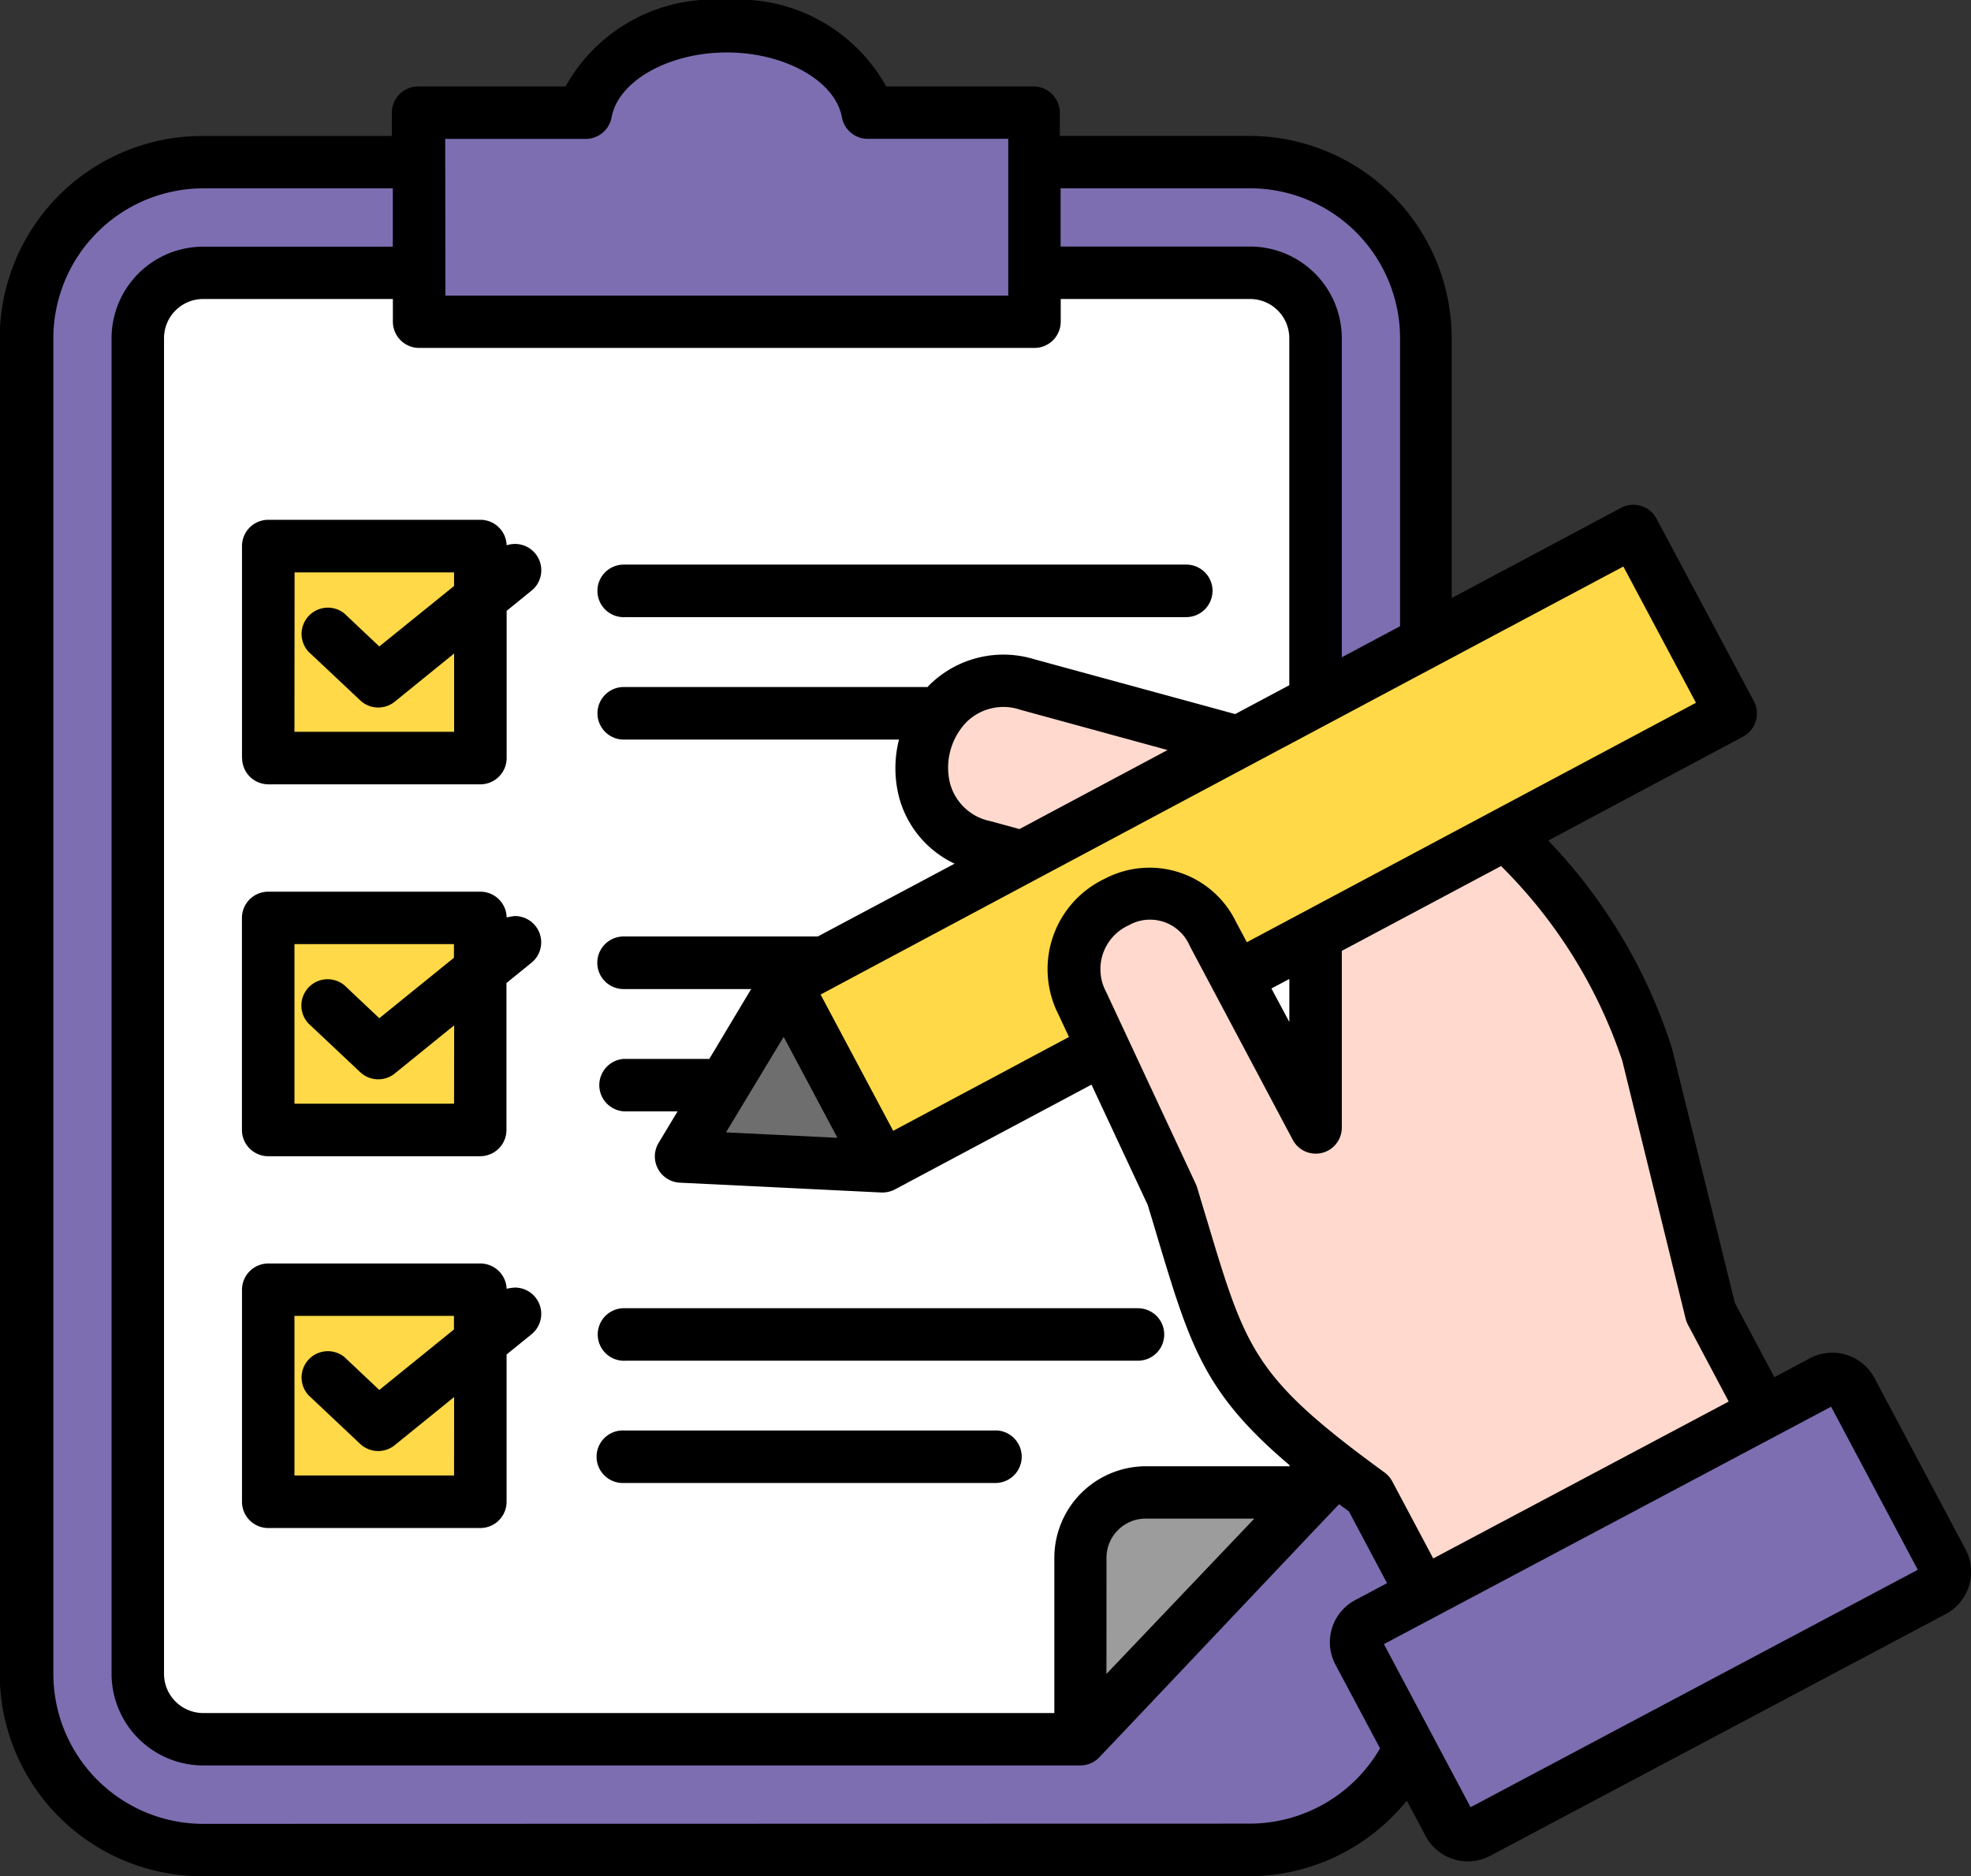 <svg id="evaluation" xmlns="http://www.w3.org/2000/svg" width="32.986" height="31.407" viewBox="0 0 32.986 31.407">
  <rect x="0" y="0" width="32.986" height="31.407" fill="#333333" stroke="none"/>
  <path id="Trazado_873376" data-name="Trazado 873376" d="M35.69,39.438a.8.8,0,0,0-1.083-.332l-.594.316-.66-1.241L32.3,33.919a8.935,8.935,0,0,0-2.071-3.48L33.489,28.7a.44.44,0,0,0,.181-.594l-1.629-3.055a.44.44,0,0,0-.594-.181l-2.834,1.51V22.031a3.39,3.39,0,0,0-3.387-3.387H22.055v-.388a.44.44,0,0,0-.44-.44H19.149a2.83,2.83,0,0,0-2.683-1.447,2.83,2.83,0,0,0-2.683,1.447H11.316a.44.44,0,0,0-.44.44v.389H7.7a3.391,3.391,0,0,0-3.387,3.386V44.389A3.391,3.391,0,0,0,7.7,47.776H25.227a3.4,3.4,0,0,0,2.635-1.266l.314.591a.8.8,0,0,0,1.083.332l7.621-4.046a.8.8,0,0,0,.332-1.083Z" transform="translate(-4.318 -16.369)" fill-rule="evenodd"/>
  <path id="Trazado_873377" data-name="Trazado 873377" d="M50.467,93.569h10.3a.44.44,0,0,0,.44-.44V92.75h3.172a.656.656,0,0,1,.653.655v5.81l-.906.483-.427-.117-2.932-.8a1.762,1.762,0,0,0-1.751.424c-.013.013-.025.027-.037.04H53.894a.44.44,0,1,0,0,.88H58.5a1.947,1.947,0,0,0,0,.958,1.717,1.717,0,0,0,.931,1.119l-2.29,1.219h-3.25a.44.44,0,0,0,0,.88h2.135l-.7,1.169H53.895a.44.44,0,0,0,0,.878h.9l-.319.53a.44.44,0,0,0,.356.664l3.365.164a.455.455,0,0,0,.242-.055l3.283-1.75.94,2.012c.057.186.11.362.159.528.553,1.841.788,2.621,2.216,3.83v.018H62.629A1.535,1.535,0,0,0,61.1,113.82v2.6H46.856a.657.657,0,0,1-.656-.656V93.405a.656.656,0,0,1,.656-.655h3.174v.38a.44.44,0,0,0,.438.439Zm13.281,4.067a.44.44,0,0,0-.44-.44H53.895a.44.44,0,1,0,.028.879h9.385a.44.44,0,0,0,.439-.438ZM62.5,109.643H53.9a.44.44,0,1,0,.028.879H62.5a.439.439,0,0,0,0-.878Zm-2.385,2.047H53.9a.44.44,0,1,0,0,.879h6.214a.44.44,0,0,0,0-.88Zm-8.181-2.368a.44.44,0,0,0-.439-.427H47.945a.44.44,0,0,0-.44.44v3.548a.44.44,0,0,0,.44.44h3.548a.44.44,0,0,0,.44-.44v-2.465l.423-.343a.44.44,0,0,0-.282-.777c-.014,0-.144.012-.141.025Zm0-6.224a.44.44,0,0,0-.439-.427H47.944a.44.44,0,0,0-.44.44v3.548a.44.44,0,0,0,.44.44h3.547a.44.44,0,0,0,.44-.44V104.2l.423-.343a.44.44,0,0,0-.282-.778c-.027,0-.141.023-.141.023Zm-4.427-2.664a.44.44,0,0,0,.44.44h3.547a.44.44,0,0,0,.44-.44V97.97l.423-.343a.44.44,0,0,0-.423-.754.44.44,0,0,0-.44-.427H47.944a.44.44,0,0,0-.439.44Q47.505,98.66,47.505,100.434Z" transform="translate(-43.455 -87.745)" fill="#fff" fill-rule="evenodd"/>
  <g id="Grupo_1099279" data-name="Grupo 1099279" transform="translate(4.928 9.582)">
    <path id="Trazado_873378" data-name="Trazado 873378" d="M82.19,355.164H79.519v-2.671h2.669v.227l-1.249,1.013-.586-.553a.44.44,0,0,0-.6.64l.866.816a.44.44,0,0,0,.578.021l.994-.806Z" transform="translate(-79.519 -340.048)" fill="#ffd947" fill-rule="evenodd"/>
    <path id="Trazado_873379" data-name="Trazado 873379" d="M82.19,260.195H79.519v-2.672h2.669v.229l-1.249,1.012-.586-.553a.44.44,0,0,0-.6.641l.867.816a.44.44,0,0,0,.578.021l.994-.806Z" transform="translate(-79.519 -251.302)" fill="#ffd947" fill-rule="evenodd"/>
    <path id="Trazado_873380" data-name="Trazado 873380" d="M79.521,162.588H82.19v.227l-1.251,1.012-.586-.553a.44.44,0,0,0-.6.64l.867.816a.44.44,0,0,0,.578.021l.993-.806v1.311H79.519Z" transform="translate(-79.519 -162.588)" fill="#ffd947" fill-rule="evenodd"/>
  </g>
  <path id="Trazado_873381" data-name="Trazado 873381" d="M359.189,382.411l-1.45-2.73q3.743-1.986,7.484-3.974l1.45,2.73Z" transform="translate(-334.578 -352.16)" fill="#7d6eb2" fill-rule="evenodd"/>
  <path id="Trazado_873382" data-name="Trazado 873382" d="M20.445,91.857a2.512,2.512,0,0,1-2.507-2.509V66.989a2.512,2.512,0,0,1,2.509-2.509h3.172v.976H20.445a1.535,1.535,0,0,0-1.533,1.532V89.345a1.536,1.536,0,0,0,1.533,1.534H35.124a.437.437,0,0,0,.318-.136c.726-.761,3.492-3.692,4.014-4.237l.165.122.637,1.2-.531.282a.8.8,0,0,0-.332,1.083l.746,1.4a2.524,2.524,0,0,1-2.173,1.26Z" transform="translate(-17.045 -61.327)" fill="#7d6eb2" fill-rule="evenodd"/>
  <path id="Trazado_873383" data-name="Trazado 873383" d="M118.011,31.209h2.352a.44.44,0,0,0,.432-.36c.11-.609.957-1.087,1.928-1.087s1.817.476,1.927,1.086a.44.44,0,0,0,.432.36h2.352v2.624h-9.42Z" transform="translate(-110.56 -28.884)" fill="#7d6eb2" fill-rule="evenodd"/>
  <path id="Trazado_873384" data-name="Trazado 873384" d="M278.351,64.47a2.512,2.512,0,0,1,2.509,2.508V71.8l-.975.52V66.978a1.536,1.536,0,0,0-1.534-1.533h-3.172V64.47Z" transform="translate(-257.429 -61.318)" fill="#7d6eb2" fill-rule="evenodd"/>
  <path id="Trazado_873385" data-name="Trazado 873385" d="M227.32,161.083l1.215,2.281-7.516,4.008-.183-.343a1.608,1.608,0,0,0-2.192-.721,1.674,1.674,0,0,0-.779,2.272l.177.378-2.942,1.571-1.215-2.281Q220.6,164.66,227.32,161.083Z" transform="translate(-200.152 -151.6)" fill="#ffd947" fill-rule="evenodd"/>
  <path id="Trazado_873386" data-name="Trazado 873386" d="M329.343,267.147l-.3-.561.3-.159Z" transform="translate(-307.765 -250.04)" fill="#fff" fill-rule="evenodd"/>
  <path id="Trazado_873387" data-name="Trazado 873387" d="M286.889,404.921a.656.656,0,0,1,.655-.656h1.819l-2.475,2.6Z" transform="translate(-268.371 -378.845)" fill="#9c9c9c" fill-rule="evenodd"/>
  <path id="Trazado_873388" data-name="Trazado 873388" d="M190.708,281.2l.9,1.69-1.865-.091Z" transform="translate(-177.593 -263.844)" fill="#6e6e6e" fill-rule="evenodd"/>
  <path id="Trazado_873389" data-name="Trazado 873389" d="M247.642,198.986l-.487-.133a.88.88,0,0,1-.675-.633,1.1,1.1,0,0,1,.281-1.03.881.881,0,0,1,.9-.2l2.46.673Z" transform="translate(-230.581 -185.108)" fill="#ffd9cd" fill-rule="evenodd"/>
  <path id="Trazado_873390" data-name="Trazado 873390" d="M295.091,245.2a.45.45,0,0,0,.038.1l.683,1.288-4.945,2.626-.685-1.289a.437.437,0,0,0-.129-.149c-.33-.241-.613-.455-.858-.653a.438.438,0,0,0-.045-.037c-1.336-1.089-1.519-1.7-2.065-3.519-.053-.176-.11-.363-.169-.561a.56.56,0,0,0-.022-.058l-1.5-3.215a.806.806,0,0,1,.374-1.116.723.723,0,0,1,1.026.347l1.719,3.237a.436.436,0,0,0,.824-.206v-2.951l2.665-1.42a8.293,8.293,0,0,1,2.029,3.259Z" transform="translate(-266.881 -223.127)" fill="#ffd9cd" fill-rule="evenodd"/>
</svg>
